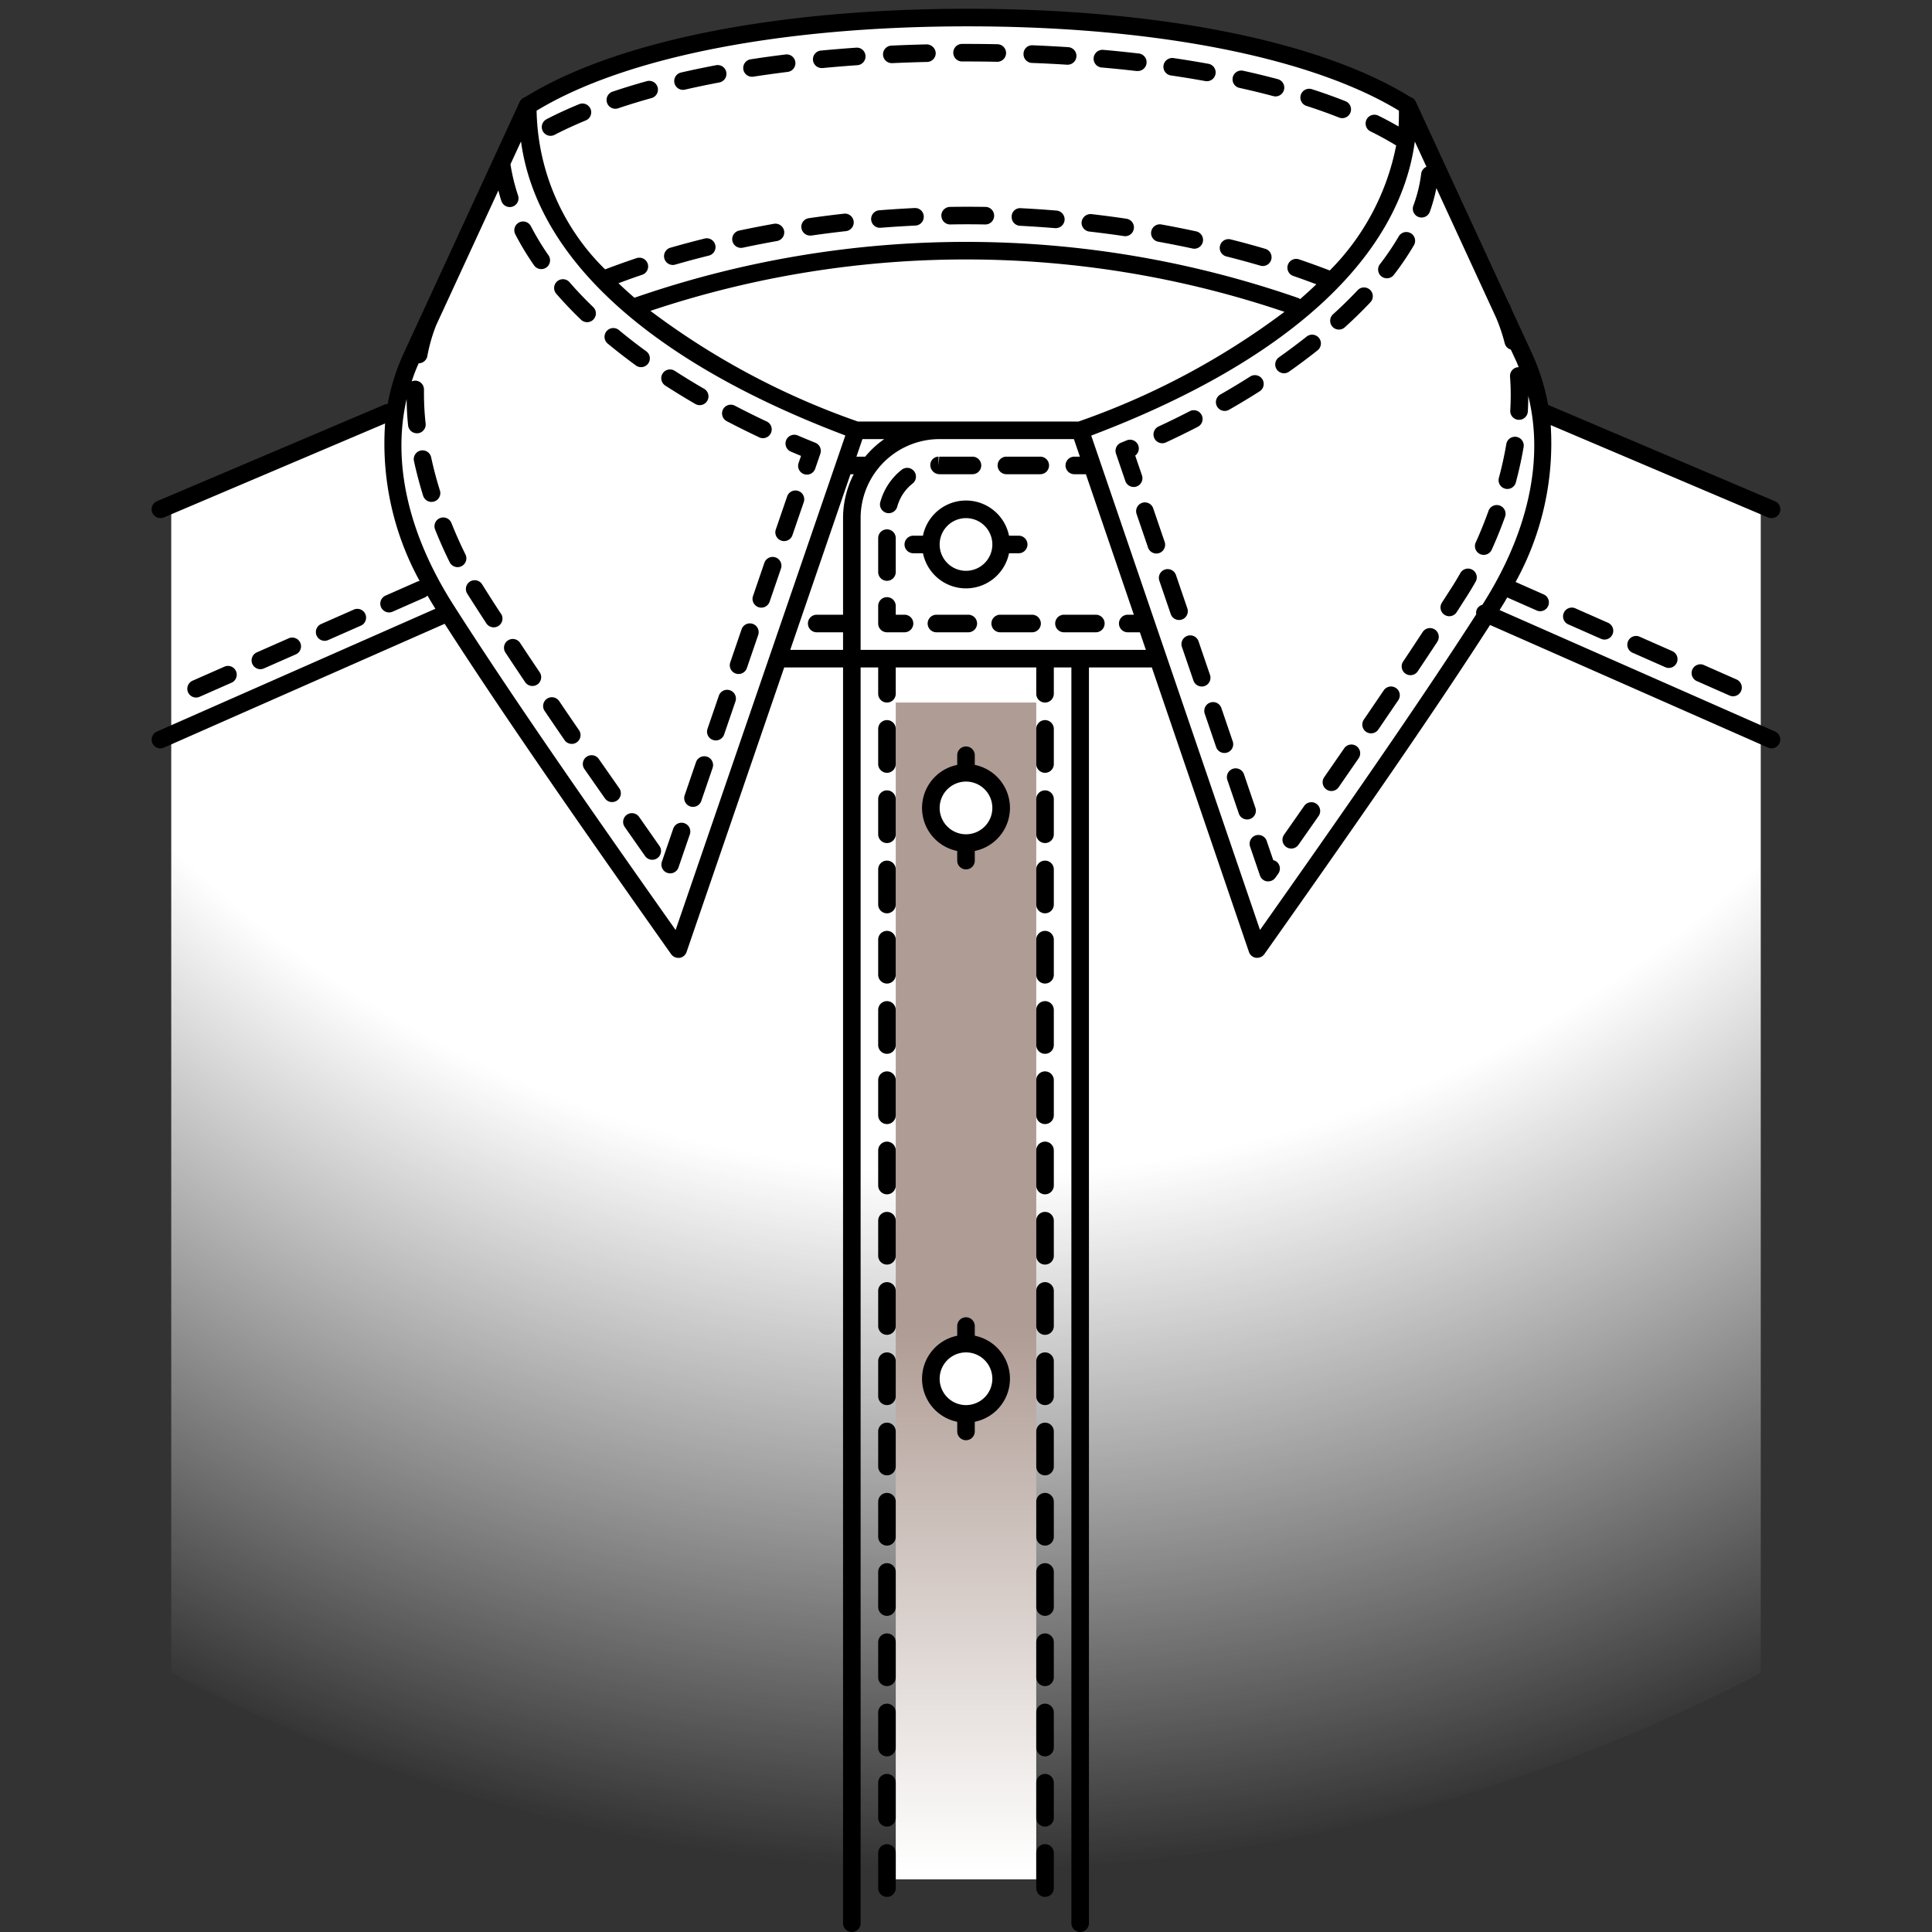 <svg xmlns="http://www.w3.org/2000/svg" xmlns:xlink="http://www.w3.org/1999/xlink" width="110" height="110" viewBox="0 0 110 110"><rect x="0" y="0" width="110" height="110" fill="#333333" stroke="none"/><defs><style>.cls-1{fill:url(#Безымянный_градиент_315);}.cls-2{fill:url(#Безымянный_градиент_92);}.cls-3{fill:#fff;}</style><radialGradient id="Безымянный_градиент_315" cx="55.5" cy="1.742" r="104.759" gradientUnits="userSpaceOnUse"><stop offset="0.622" stop-color="#fff"/><stop offset="1" stop-color="#fff" stop-opacity="0"/></radialGradient><linearGradient id="Безымянный_градиент_92" x1="55" y1="40.5" x2="55" y2="106.5" gradientUnits="userSpaceOnUse"><stop offset="0.53" stop-color="#af9c94"/><stop offset="1" stop-color="#fff"/></linearGradient></defs><title>Планка - С планкой</title><g id="Планка"><g id="С_планкой" data-name="С планкой"><g id="Цвет-23" data-name="Цвет"><path class="cls-1" d="M55,106.5a98.8,98.8,0,0,0,45.25-11.25V28.875l-12.5-5.25-1-2.875L80,6.25C73.736,2.25,65.116.812,55,1,45.021.935,36.32,2.28,30,6.25l-6.75,14.5-1,2.875-12.5,5.25V95.25A98.8,98.8,0,0,0,55,106.5Z"/><rect class="cls-2" x="51" y="40" width="8" height="67"/><circle class="cls-3" cx="55" cy="46.001" r="2"/><circle class="cls-3" cx="55" cy="78.501" r="2"/></g><g id="Контур-23" data-name="Контур"><path d="M55.5,43.552V43a.5.5,0,0,0-1,0v.551a2.5,2.5,0,0,0,0,4.9V49a.5.5,0,0,0,1,0V48.45a2.5,2.5,0,0,0,0-4.9ZM55,47.5A1.5,1.5,0,1,1,56.5,46,1.5,1.5,0,0,1,55,47.5Zm.5,28.551V75.5a.5.5,0,0,0-1,0v.551a2.5,2.5,0,0,0,0,4.9V81.5a.5.5,0,0,0,1,0V80.95a2.5,2.5,0,0,0,0-4.9ZM55,80a1.5,1.5,0,1,1,1.5-1.5A1.5,1.5,0,0,1,55,80Zm46.069-38.348L85.381,34.734c.148-.239.3-.478.434-.717l1.676.74a.5.5,0,0,0,.2.043.5.5,0,0,0,.2-.957l-1.6-.707a16.332,16.332,0,0,0,2-8.932l12.373,5.257a.493.493,0,0,0,.2.04.5.5,0,0,0,.2-.96L88.142,23.052a12.187,12.187,0,0,0-.917-2.928L86.083,17.65c-.045-.105-.082-.217-.13-.319a.475.475,0,0,0-.047-.064L80.609,5.79a.487.487,0,0,0-.291-.256C75.168,2.336,65.988.5,55.1.5S35.043,2.335,29.893,5.533a.488.488,0,0,0-.3.257L23.941,18.045c-.006.013-.018.022-.023.035s-.012.039-.02.057l-.917,1.986A12.189,12.189,0,0,0,22.073,23a.489.489,0,0,0-.185.038l-12.951,5.5a.5.5,0,0,0,.2.96.493.493,0,0,0,.2-.04l12.589-5.348a16.253,16.253,0,0,0,1.967,8.97.489.489,0,0,0-.111.024l-1.83.807a.5.5,0,0,0,.2.958.508.508,0,0,0,.2-.042l1.83-.807a.5.5,0,0,0,.157-.111c.142.25.295.5.449.751L8.931,41.653a.5.5,0,0,0,.2.957.491.491,0,0,0,.2-.043l15.986-7.051c3.439,5.355,8.214,12.187,12.894,18.809a.5.5,0,0,0,.408.212.575.575,0,0,0,.071,0,.5.5,0,0,0,.4-.333L44.65,38H48v71.5a.5.5,0,0,0,1,0V38h1v1.5a.5.5,0,0,0,1,0V38h8v1.5a.5.5,0,0,0,1,0V38h1v71.5a.5.5,0,0,0,1,0V38h3.58l5.53,16.2a.5.5,0,0,0,.4.334.59.59,0,0,0,.071,0,.5.5,0,0,0,.408-.212c4.66-6.593,9.413-13.393,12.848-18.738l15.826,6.98a.491.491,0,0,0,.2.043.5.5,0,0,0,.2-.957ZM79.649,6.3c0,.3,0,.6-.021.9-.371-.213-.754-.421-1.156-.618a.5.5,0,0,0-.439.9c.516.252,1,.522,1.459.8A13.846,13.846,0,0,1,75.711,15.4c-.571-.219-1.157-.433-1.765-.638a.5.5,0,0,0-.32.947c.455.154.887.316,1.321.477q-.443.426-.925.844a.479.479,0,0,0-.1-.061,57.6,57.6,0,0,0-37.8-.016c-.314-.273-.62-.548-.909-.827.441-.162.88-.325,1.341-.478a.5.5,0,1,0-.315-.949c-.615.205-1.209.419-1.787.638a12.984,12.984,0,0,1-3.9-9.035C35.578,3.251,44.5,1.5,55.1,1.5S74.628,3.251,79.649,6.3ZM61.407,24H48.843a43.29,43.29,0,0,1-11.811-6.3,56.6,56.6,0,0,1,36.1.055A43.188,43.188,0,0,1,61.407,24ZM49.261,26h-.5l.343-1h1.24A5.546,5.546,0,0,0,49.261,26ZM38.467,52.95c-4.646-6.581-9.339-13.312-12.652-18.511-2.58-4.05-3.489-8.126-2.664-11.716.009.489.028.987.085,1.5a.5.5,0,0,0,.5.445l.055,0a.5.5,0,0,0,.443-.552,15.383,15.383,0,0,1-.095-1.672l0-.263a.5.5,0,0,0-.492-.508h-.008a.493.493,0,0,0-.2.046c.116-.35.246-.7.4-1.035h0a.5.5,0,0,0,.491-.409,9.524,9.524,0,0,1,.5-1.749l3.545-7.681c.055.2.1.391.168.584a.5.5,0,1,0,.948-.316,10.848,10.848,0,0,1-.427-1.761l.6-1.3c.9,6.665,7.355,12.543,18.466,16.742ZM48.422,27h.186A5.459,5.459,0,0,0,48,29.5V35H46.5a.5.5,0,0,0,0,1H48v1H44.993ZM49,37V29.5A4.5,4.5,0,0,1,53.5,25h7.643l.341,1h-.317a.5.5,0,0,0,0,1h.659l2.731,8h-.348a.5.5,0,0,0,0,1H64.9l.341,1ZM71.74,52.948,62.13,24.8C73.217,20.608,79.655,14.73,80.554,8.058l.663,1.437a.5.5,0,0,0-.3.393,8.184,8.184,0,0,1-.447,1.825.5.5,0,0,0,.939.344,9.5,9.5,0,0,0,.372-1.347l3.4,7.377a9.951,9.951,0,0,1,.492,1.46.5.5,0,0,0,.346.357l.3.641c.055.119.1.241.151.361-.012,0-.023-.005-.035,0a.5.5,0,0,0-.46.537c.026.346.039.693.039,1.041q0,.445-.026.89a.5.5,0,0,0,.47.528h.03a.5.5,0,0,0,.5-.471c.017-.295.025-.591.026-.887.9,3.632.007,7.774-2.613,11.89a.494.494,0,0,0-.322.272.486.486,0,0,0-.029.271C80.756,40.1,76.231,46.587,71.74,52.948ZM18.027,36.188a.5.5,0,0,1,.256-.659l1.83-.807a.5.5,0,1,1,.4.914l-1.83.807a.491.491,0,0,1-.2.043A.5.5,0,0,1,18.027,36.188Zm-7.32,3.229a.5.5,0,0,1,.256-.66l1.83-.807a.5.5,0,0,1,.4.916l-1.83.807a.508.508,0,0,1-.2.042A.5.5,0,0,1,10.707,39.416Zm3.66-1.614a.5.5,0,0,1,.256-.66l1.83-.807a.5.5,0,0,1,.4.916l-1.83.807a.508.508,0,0,1-.2.042A.5.5,0,0,1,14.367,37.8Zm77.188-2.345a.5.5,0,0,1-.2.957.491.491,0,0,1-.2-.043l-1.83-.808a.5.5,0,1,1,.4-.914Zm7.319,3.229a.5.5,0,0,1-.2.957.491.491,0,0,1-.2-.043l-1.83-.808a.5.5,0,1,1,.4-.914Zm-3.66-1.614a.5.5,0,0,1-.2.957.491.491,0,0,1-.2-.043l-1.83-.808a.5.5,0,1,1,.4-.914ZM51,45.5v2a.5.5,0,0,1-1,0v-2a.5.5,0,0,1,1,0Zm0,4v2a.5.5,0,0,1-1,0v-2a.5.5,0,0,1,1,0Zm0-8v2a.5.5,0,0,1-1,0v-2a.5.5,0,0,1,1,0Zm0,36v2a.5.5,0,0,1-1,0v-2a.5.5,0,0,1,1,0Zm0,4v2a.5.5,0,0,1-1,0v-2a.5.5,0,0,1,1,0Zm0-8v2a.5.5,0,0,1-1,0v-2a.5.5,0,0,1,1,0Zm0,20v2a.5.5,0,0,1-1,0v-2a.5.5,0,0,1,1,0Zm0-4v2a.5.5,0,0,1-1,0v-2a.5.5,0,0,1,1,0Zm0-36v2a.5.5,0,0,1-1,0v-2a.5.5,0,0,1,1,0Zm0,32v2a.5.5,0,0,1-1,0v-2a.5.5,0,0,1,1,0Zm0,12v2a.5.5,0,0,1-1,0v-2a.5.5,0,0,1,1,0Zm0,4v2a.5.5,0,0,1-1,0v-2a.5.5,0,0,1,1,0Zm0-32v2a.5.5,0,0,1-1,0v-2a.5.5,0,0,1,1,0Zm0-4v2a.5.5,0,0,1-1,0v-2a.5.5,0,0,1,1,0Zm0-8v2a.5.5,0,0,1-1,0v-2a.5.5,0,0,1,1,0Zm0,4v2a.5.5,0,0,1-1,0v-2a.5.5,0,0,1,1,0Zm0,44v2a.5.5,0,0,1-1,0v-2a.5.5,0,0,1,1,0Zm9-32v2a.5.5,0,0,1-1,0v-2a.5.5,0,0,1,1,0Zm0-4v2a.5.5,0,0,1-1,0v-2a.5.5,0,0,1,1,0Zm0-20v2a.5.5,0,0,1-1,0v-2a.5.5,0,0,1,1,0Zm0,16v2a.5.5,0,0,1-1,0v-2a.5.5,0,0,1,1,0Zm0-24v2a.5.5,0,0,1-1,0v-2a.5.5,0,0,1,1,0Zm0,36v2a.5.5,0,0,1-1,0v-2a.5.5,0,0,1,1,0Zm0-24v2a.5.5,0,0,1-1,0v-2a.5.5,0,0,1,1,0Zm0,32v2a.5.5,0,0,1-1,0v-2a.5.5,0,0,1,1,0Zm0-28v2a.5.5,0,0,1-1,0v-2a.5.5,0,0,1,1,0Zm0,4v2a.5.5,0,0,1-1,0v-2a.5.5,0,0,1,1,0Zm0-16v2a.5.5,0,0,1-1,0v-2a.5.5,0,0,1,1,0Zm0,36v2a.5.5,0,0,1-1,0v-2a.5.5,0,0,1,1,0Zm0,8v2a.5.5,0,0,1-1,0v-2a.5.5,0,0,1,1,0Zm0,16v2a.5.5,0,0,1-1,0v-2a.5.5,0,0,1,1,0Zm0-4v2a.5.5,0,0,1-1,0v-2a.5.5,0,0,1,1,0Zm0-4v2a.5.5,0,0,1-1,0v-2a.5.5,0,0,1,1,0Zm0-4v2a.5.5,0,0,1-1,0v-2a.5.5,0,0,1,1,0Zm-5-60a2.5,2.5,0,0,0,2.449-2H58a.5.5,0,0,0,0-1h-.551a2.5,2.5,0,0,0-4.9,0H52a.5.5,0,0,0,0,1h.551A2.5,2.5,0,0,0,55,33.5Zm0-4A1.5,1.5,0,1,1,53.5,31,1.5,1.5,0,0,1,55,29.5Zm4.262,6a.5.5,0,0,1-.5.5H56.947a.5.5,0,0,1,0-1h1.815A.5.5,0,0,1,59.262,35.5Zm-3.631,0a.5.5,0,0,1-.5.5H53.316a.5.5,0,0,1,0-1h1.815A.5.5,0,0,1,55.631,35.5Zm7.262,0a.5.5,0,0,1-.5.5H60.578a.5.5,0,0,1,0-1h1.815A.5.5,0,0,1,62.893,35.5ZM52,35.5a.5.5,0,0,1-.5.5h-1a.5.5,0,0,1-.5-.5v-1a.5.5,0,0,1,1,0V35h.5A.5.5,0,0,1,52,35.5Zm.969-9a.473.473,0,0,1,.468-.5v.5l.04-.5h1.891a.5.5,0,0,1,0,1H53.5A.527.527,0,0,1,52.969,26.5Zm6.759,0a.5.5,0,0,1-.5.5H57.3a.5.5,0,0,1,0-1h1.93A.5.5,0,0,1,59.728,26.5ZM50.12,28.589a3.528,3.528,0,0,1,1.222-1.845.5.5,0,0,1,.617.787,2.52,2.52,0,0,0-.874,1.317.5.5,0,0,1-.966-.26ZM50,32.569V30.639a.5.5,0,0,1,1,0v1.931a.5.5,0,0,1-1,0ZM58.275,3.057a.489.489,0,0,1,.52-.479q1.011.042,2.009.106a.5.5,0,0,1-.032,1H60.74q-.986-.064-1.985-.1A.5.5,0,0,1,58.275,3.057Zm-4-.057a.5.5,0,0,1,.5-.5H55q.9,0,1.786.018a.5.5,0,0,1-.009,1h-.009Q55.886,3.5,55,3.5h-.223A.5.5,0,0,1,54.276,3Zm7.993.292a.507.507,0,0,1,.542-.454q1.012.089,2,.205a.5.5,0,0,1-.057,1l-.058,0q-.977-.114-1.977-.2A.5.5,0,0,1,62.269,3.292ZM74.063,5.4a.5.5,0,0,1,.629-.322q.995.319,1.914.684a.5.5,0,0,1-.184.965.489.489,0,0,1-.184-.035q-.888-.352-1.853-.662A.5.5,0,0,1,74.063,5.4ZM50.276,3.118a.5.5,0,0,1,.477-.521q1-.047,2.011-.07a.522.522,0,0,1,.512.488.5.5,0,0,1-.488.512q-1,.023-1.988.068h-.023A.5.5,0,0,1,50.276,3.118Zm15.969.61a.505.505,0,0,1,.567-.422q1.012.149,1.991.326a.5.5,0,0,1-.089.992.568.568,0,0,1-.09-.008q-.962-.174-1.958-.32A.5.5,0,0,1,66.245,3.729Zm3.942.682a.5.5,0,0,1,.6-.381q1.006.223,1.964.477a.5.5,0,0,1-.128.983.487.487,0,0,1-.129-.017q-.937-.249-1.923-.467A.5.5,0,0,1,70.187,4.41ZM38.4,4.729a.5.5,0,0,1,.375-.6q.967-.221,1.977-.413a.5.5,0,1,1,.186.982q-.99.188-1.939.405a.492.492,0,0,1-.112.013A.5.5,0,0,1,38.4,4.729ZM34.562,5.853a.5.5,0,0,1,.313-.634q.937-.316,1.938-.594a.5.5,0,1,1,.268.963q-.973.271-1.885.578a.509.509,0,0,1-.16.026A.5.5,0,0,1,34.562,5.853Zm7.76-1.907a.5.5,0,0,1,.418-.57q.983-.151,2-.276a.5.5,0,0,1,.123.992q-1,.125-1.967.272a.505.505,0,0,1-.076.006A.5.5,0,0,1,42.321,3.945Zm3.966-.522a.5.5,0,0,1,.45-.545q.994-.094,2.006-.165a.494.494,0,0,1,.534.464.5.5,0,0,1-.464.534q-1,.069-1.981.163l-.048,0A.5.5,0,0,1,46.288,3.423ZM31.117,6.788c.575-.3,1.2-.585,1.853-.856a.5.5,0,1,1,.383.924c-.629.261-1.227.537-1.777.821a.5.5,0,0,1-.229.056.5.5,0,0,1-.23-.944Zm6.71,7.934a.5.5,0,0,1,.342-.618q.953-.274,1.949-.522a.5.5,0,1,1,.242.971q-.979.243-1.915.513a.488.488,0,0,1-.139.02A.5.5,0,0,1,37.827,14.722Zm31.635-.729a.5.5,0,0,1,.606-.363q1,.25,1.949.53a.5.5,0,1,1-.28.959q-.934-.272-1.912-.519A.5.5,0,0,1,69.462,13.992Zm-3.916-.813a.5.5,0,0,1,.581-.4q1,.182,1.978.393a.5.5,0,0,1-.1.988.493.493,0,0,1-.106-.012q-.957-.205-1.945-.385A.5.5,0,0,1,65.546,13.179ZM49.6,12.51a.5.5,0,0,1,.459-.537q1-.079,2.013-.128a.492.492,0,0,1,.523.475.5.5,0,0,1-.476.523q-1,.048-1.982.126l-.04,0A.5.5,0,0,1,49.6,12.51Zm-3.972.478a.5.5,0,0,1,.424-.566q.988-.142,2-.256a.5.5,0,0,1,.111.994q-.995.111-1.969.252a.59.59,0,0,1-.071,0A.5.5,0,0,1,45.631,12.987Zm7.968-.7a.5.5,0,0,1,.492-.508c.672-.011,1.348-.01,2.019,0a.5.5,0,0,1-.009,1h-.009c-.66-.012-1.323-.014-1.983,0H54.1A.5.5,0,0,1,53.6,12.289ZM41.7,13.721a.5.5,0,0,1,.385-.593q.973-.207,1.979-.386a.505.505,0,0,1,.58.4.5.5,0,0,1-.4.58q-.988.176-1.946.38a.55.55,0,0,1-.1.011A.5.5,0,0,1,41.7,13.721Zm15.9-1.392a.476.476,0,0,1,.524-.475q1.012.05,2.011.134a.5.5,0,0,1-.041,1l-.042,0q-.981-.081-1.978-.132A.5.5,0,0,1,57.6,12.329Zm3.985.3a.514.514,0,0,1,.554-.439q1.011.117,2,.264a.5.5,0,0,1-.073.994.474.474,0,0,1-.074-.006q-.972-.144-1.967-.258A.5.5,0,0,1,61.584,12.626ZM39.278,47.5l-.649,1.892a.5.5,0,0,1-.946-.324l.649-1.892a.5.5,0,0,1,.946.324Zm-1.743.65a.5.5,0,1,1-.818.574l-1.148-1.639a.5.5,0,0,1,.819-.574Zm3.04-4.435-.648,1.892a.5.5,0,0,1-.946-.324l.648-1.892a.5.5,0,0,1,.946.324Zm1.3-3.783-.648,1.892a.5.5,0,0,1-.946-.324l.648-1.892a.5.5,0,0,1,.946.324ZM37.729,21.263a.5.5,0,0,1,.691-.148c.548.354,1.111.7,1.686,1.031a.5.5,0,0,1-.5.865q-.883-.513-1.727-1.057A.5.5,0,0,1,37.729,21.263ZM43.17,36.15l-.648,1.892a.5.5,0,0,1-.946-.324l.648-1.892a.5.5,0,0,1,.946.324Zm2.595-7.567-.649,1.892a.5.5,0,0,1-.946-.324l.649-1.892a.5.5,0,0,1,.946.324Zm.942-2.749-.294.856a.5.5,0,0,1-.946-.324l.141-.409c-.194-.08-.387-.162-.581-.244a.5.5,0,0,1,.394-.92q.5.214,1,.415A.5.5,0,0,1,46.707,25.834Zm-2.24,6.532-.648,1.893a.5.5,0,0,1-.473.338.5.5,0,0,1-.473-.662l.648-1.893a.5.5,0,0,1,.946.324ZM32.973,41.582a.5.5,0,0,1-.824.566q-.573-.836-1.129-1.655a.5.5,0,1,1,.827-.561Q32.4,40.749,32.973,41.582ZM24.717,28.554a.491.491,0,0,1-.148.022.5.5,0,0,1-.478-.352c-.206-.664-.382-1.329-.522-1.977a.5.5,0,0,1,.978-.211c.134.618.3,1.255.5,1.891A.5.5,0,0,1,24.717,28.554Zm1.557,3.685a.5.5,0,0,1-.67-.227c-.3-.6-.576-1.228-.831-1.864a.5.5,0,1,1,.929-.371c.245.612.513,1.216.8,1.792A.5.5,0,0,1,26.273,32.238ZM34.6,19.563a.5.5,0,0,1,.639-.77q.746.62,1.555,1.207a.5.5,0,1,1-.588.809Q35.372,20.2,34.6,19.563Zm6.565,3.747a.5.5,0,0,1,.674-.212q.874.457,1.773.881a.5.5,0,1,1-.427.9q-.916-.432-1.809-.9A.5.5,0,0,1,41.165,23.311ZM30.728,38.277a.5.5,0,0,1-.83.559q-.57-.848-1.112-1.668a.5.5,0,1,1,.834-.551Q30.159,37.433,30.728,38.277Zm2.7-19.933a.5.5,0,0,1-.347-.14c-.5-.479-.973-.978-1.409-1.479a.5.5,0,1,1,.755-.656c.417.48.87.956,1.347,1.415a.5.5,0,0,1-.347.86Zm-4.9,16.6a.5.5,0,0,1-.838.547q-.532-.817-1.026-1.593l-.063-.1a.5.5,0,1,1,.85-.527l.056.089Q27.994,34.138,28.523,34.948Zm6.722,9.924a.5.5,0,1,1-.821.57L33.284,43.8a.5.5,0,1,1,.822-.568ZM31.106,15.231a.5.5,0,0,1-.7-.125,15.783,15.783,0,0,1-1.067-1.766.5.5,0,0,1,.889-.459,14.805,14.805,0,0,0,1,1.654A.5.5,0,0,1,31.106,15.231ZM75.1,19.245a.5.5,0,0,1-.081.7q-.784.623-1.625,1.215a.493.493,0,0,1-.288.092.5.5,0,0,1-.289-.908q.815-.577,1.581-1.182A.5.5,0,0,1,75.1,19.245Zm-.15,26.519a.5.5,0,0,1,.124.7L73.928,48.1a.5.5,0,0,1-.819-.574l1.145-1.638A.5.5,0,0,1,74.95,45.764Zm-5.074-2.918a.518.518,0,0,1-.162.026.5.5,0,0,1-.473-.338l-.646-1.893a.5.5,0,1,1,.946-.324l.646,1.893A.5.5,0,0,1,69.876,42.846Zm-1.292-3.785a.518.518,0,0,1-.162.026.5.5,0,0,1-.473-.339L67.3,36.854a.5.5,0,1,1,.946-.322l.646,1.894A.5.5,0,0,1,68.583,39.061Zm2.584,7.57a.518.518,0,0,1-.162.026.5.5,0,0,1-.473-.339l-.646-1.893a.5.5,0,1,1,.946-.322L71.479,46A.5.5,0,0,1,71.168,46.631ZM81.839,36.536q-.538.817-1.108,1.668a.5.5,0,1,1-.831-.555q.566-.848,1.1-1.664a.5.5,0,1,1,.835.551Zm-4.614,5.94a.5.5,0,0,1,.128.7l-1.137,1.646a.5.5,0,0,1-.822-.57l1.136-1.643A.5.5,0,0,1,77.226,42.477Zm6.783-9.344c-.157.277-.311.535-.46.77l-.612.954a.5.5,0,0,1-.42.229.492.492,0,0,1-.271-.08.5.5,0,0,1-.149-.691l.609-.948c.14-.221.286-.463.434-.725a.5.5,0,1,1,.87.492Zm-4.529,6.039a.5.5,0,0,1,.134.694l-1.127,1.656a.5.5,0,1,1-.825-.564l1.124-1.652A.5.5,0,0,1,79.479,39.172Zm-6.821,9.871a.5.5,0,0,1,.121.7l-.163.23a.5.5,0,0,1-.407.209.614.614,0,0,1-.073,0,.5.5,0,0,1-.4-.334l-.556-1.629a.5.5,0,1,1,.946-.322l.368,1.078A.5.5,0,0,1,72.658,49.043ZM75.864,18.6a.5.5,0,0,1,.034-.706c.5-.453.971-.914,1.4-1.371a.5.5,0,0,1,.728.686c-.449.477-.939.956-1.458,1.426a.5.5,0,0,1-.706-.034Zm8.154,12.294c.266-.587.513-1.2.735-1.816a.5.5,0,0,1,.941.338c-.231.644-.489,1.279-.765,1.891a.5.5,0,0,1-.911-.412ZM67.292,35.274a.518.518,0,0,1-.162.026.5.5,0,0,1-.473-.338L66.01,33.07a.5.5,0,1,1,.946-.324l.646,1.893A.5.5,0,0,1,67.292,35.274ZM85.34,27.209c.173-.646.314-1.287.42-1.907a.5.5,0,1,1,.985.168c-.111.651-.259,1.323-.44,2a.5.5,0,0,1-.482.37.541.541,0,0,1-.13-.017A.5.5,0,0,1,85.34,27.209ZM78.659,15.742a.5.5,0,0,1-.092-.7,14.92,14.92,0,0,0,1.082-1.6.5.5,0,0,1,.865.5A15.9,15.9,0,0,1,79.36,15.65a.5.5,0,0,1-.7.092ZM64.707,27.7a.518.518,0,0,1-.162.026.5.5,0,0,1-.473-.338l-.532-1.557a.5.5,0,0,1,.287-.626l.321-.132a.5.5,0,0,1,.486.866l.384,1.124A.5.5,0,0,1,64.707,27.7ZM66,31.489a.518.518,0,0,1-.162.026.5.5,0,0,1-.473-.339l-.646-1.893a.5.5,0,1,1,.946-.322l.646,1.893A.5.5,0,0,1,66,31.489Zm-.279-6.544a.5.5,0,0,1,.243-.663q.894-.415,1.777-.871a.5.5,0,0,1,.459.889q-.9.464-1.815.889a.49.49,0,0,1-.21.047A.5.5,0,0,1,65.72,24.945Zm3.574-1.8a.5.5,0,0,1,.186-.683q.861-.492,1.693-1.02a.5.5,0,1,1,.536.844q-.85.541-1.733,1.045a.5.5,0,0,1-.682-.187Z"/></g></g></g></svg>